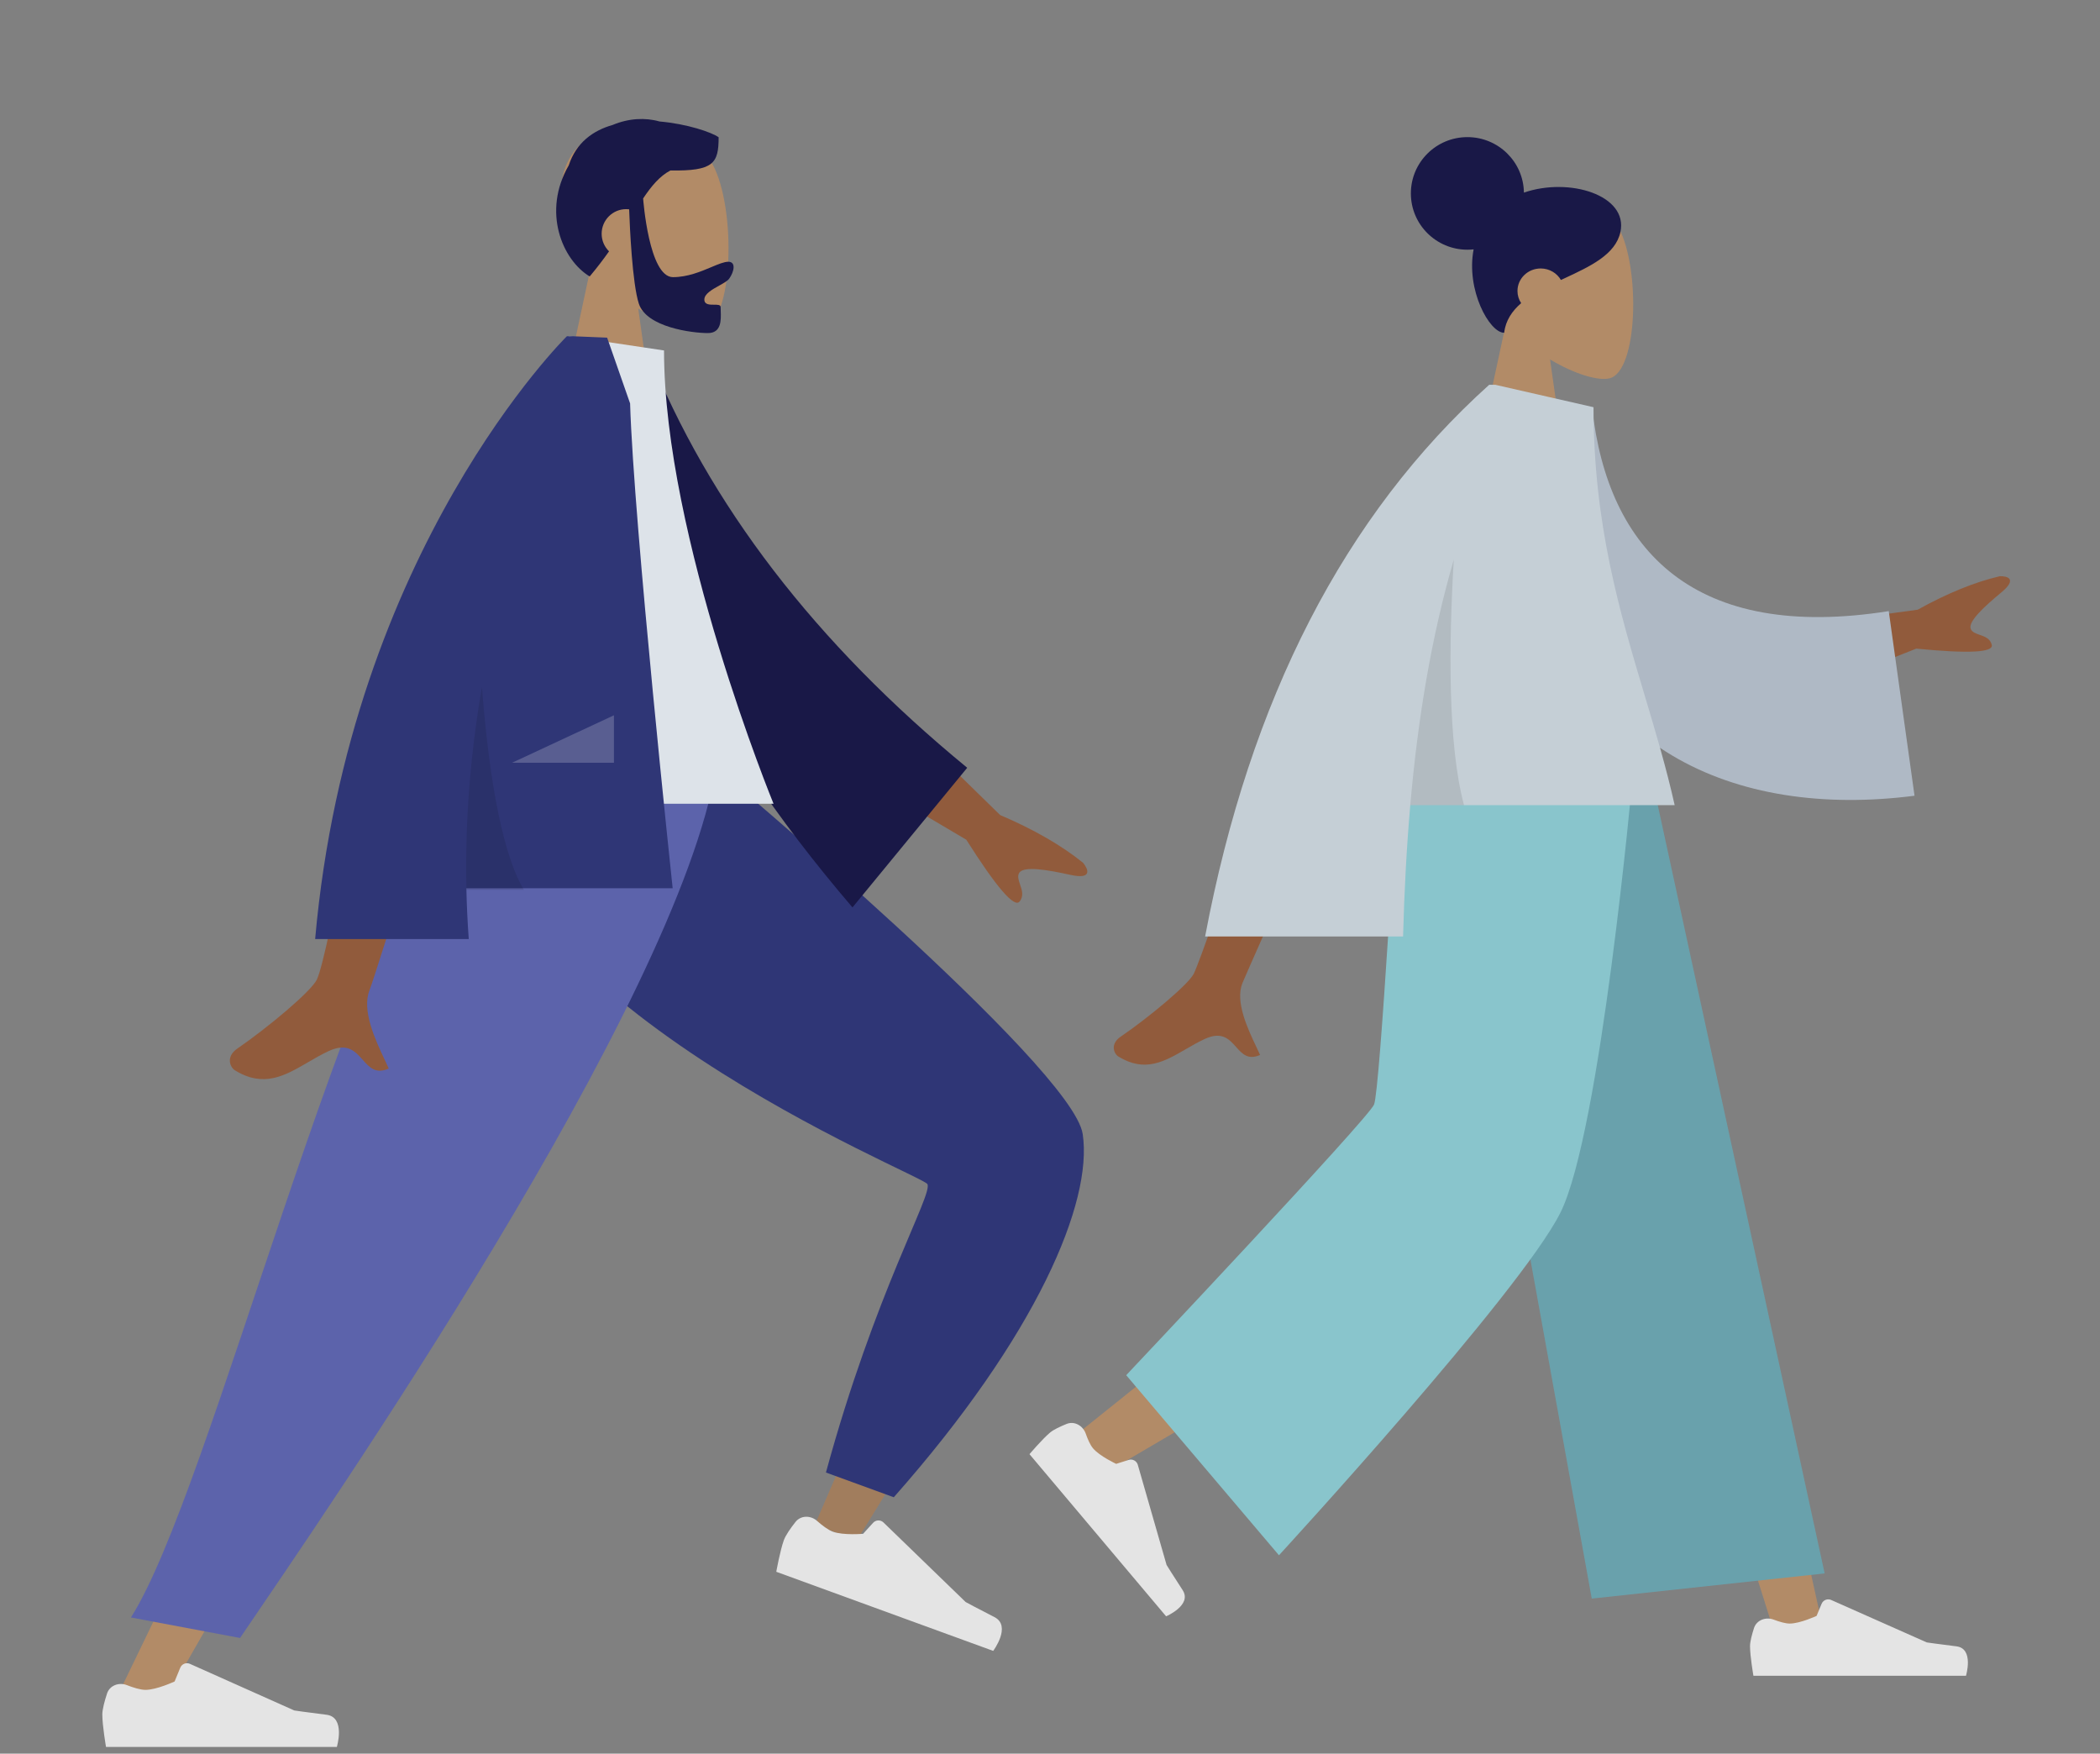 <svg width="291" height="243" viewBox="0 0 291 243" fill="none" xmlns="http://www.w3.org/2000/svg">
<rect x="0" y="0" width="291" height="243" fill="#808080" stroke="none"/>
<path fill-rule="evenodd" clip-rule="evenodd" d="M88.439 42.755C92.111 44.973 95.72 46.045 97.414 45.608C101.661 44.511 102.052 28.942 98.765 22.805C95.479 16.668 78.583 13.992 77.732 26.153C77.436 30.373 79.205 34.14 81.818 37.213L77.132 59.095H90.744L88.439 42.755Z" fill="#B28B67"/>
<path fill-rule="evenodd" clip-rule="evenodd" d="M89.119 27.496C90.296 25.739 91.427 24.4 92.897 23.622C98.881 23.716 99.582 22.642 99.582 19.019C98.615 18.326 95.205 17.159 91.386 16.831C89.438 16.273 87.13 16.378 84.906 17.309C82.162 18.09 79.838 19.77 78.811 22.916C75.097 29.337 77.916 36.021 81.715 38.305C82.726 37.104 83.609 35.941 84.396 34.828C83.763 34.209 83.371 33.345 83.371 32.389C83.371 30.506 84.894 28.979 86.774 28.979C86.912 28.979 87.048 28.988 87.182 29.004C87.266 31.358 87.615 39.322 88.529 42.089C89.606 45.351 95.895 46.152 98.089 46.152C99.984 46.152 99.919 44.354 99.873 43.066C99.866 42.881 99.86 42.706 99.86 42.548C99.86 42.219 99.433 42.22 98.95 42.221C98.323 42.222 97.603 42.224 97.603 41.503C97.603 40.718 98.686 40.115 99.655 39.576C100.26 39.24 100.821 38.928 101.046 38.612C101.757 37.615 101.996 36.27 100.924 36.27C100.338 36.27 99.533 36.609 98.565 37.016C97.104 37.631 95.271 38.403 93.254 38.403C89.921 38.403 89.129 27.631 89.119 27.496Z" fill="#191847"/>
<path fill-rule="evenodd" clip-rule="evenodd" d="M66.154 106.258C67.177 120.241 133.057 161.411 133.441 162.567C133.697 163.337 112.935 211.253 112.935 211.253L118.694 213.495C118.694 213.495 150.54 162.748 148.904 157.341C146.562 149.599 97.789 106.406 97.789 106.406L66.154 106.258Z" fill="#B28B67"/>
<path fill-rule="evenodd" clip-rule="evenodd" d="M66.154 106.258C67.177 120.241 133.057 161.411 133.441 162.567C133.697 163.337 112.935 211.253 112.935 211.253L118.694 213.495C118.694 213.495 150.54 162.748 148.904 157.341C146.562 149.599 97.789 106.406 97.789 106.406L66.154 106.258Z" fill="black" fill-opacity="0.1"/>
<path fill-rule="evenodd" clip-rule="evenodd" d="M114.451 204.039L123.853 207.468C143.679 185.056 151.45 166.564 150.033 157.142C148.616 147.72 99.095 106.292 99.095 106.292L65.48 106.292C66.627 138.676 127.689 162.69 128.506 164.07C129.323 165.45 121.285 178.966 114.451 204.039Z" fill="#2F3676"/>
<path fill-rule="evenodd" clip-rule="evenodd" d="M113.205 210.733C112.325 209.958 110.964 209.961 110.239 210.882C109.575 211.725 108.873 212.714 108.622 213.405C108.097 214.849 107.571 217.795 107.571 217.795C109.243 218.405 137.63 228.756 137.63 228.756C137.63 228.756 140.211 225.303 137.799 224.073C135.387 222.843 133.808 221.984 133.808 221.984L122.425 210.96C122.019 210.568 121.371 210.588 120.991 211.004L119.6 212.53C119.6 212.53 116.866 212.77 115.405 212.237C114.747 211.997 113.918 211.36 113.205 210.733Z" fill="#E4E4E4"/>
<path fill-rule="evenodd" clip-rule="evenodd" d="M73.729 106.258L44.382 176.846L15.537 236.523H22.343L96.797 106.258H73.729Z" fill="#B28B67"/>
<path fill-rule="evenodd" clip-rule="evenodd" d="M17.575 233.496C16.483 233.07 15.204 233.539 14.837 234.652C14.501 235.672 14.179 236.842 14.179 237.577C14.179 239.114 14.69 242.063 14.69 242.063C16.47 242.063 46.678 242.063 46.678 242.063C46.678 242.063 47.925 237.933 45.239 237.604C42.552 237.274 40.775 237.009 40.775 237.009L26.315 230.55C25.8 230.32 25.197 230.561 24.982 231.083L24.196 232.993C24.196 232.993 21.709 234.156 20.155 234.156C19.454 234.156 18.458 233.842 17.575 233.496Z" fill="#E4E4E4"/>
<path fill-rule="evenodd" clip-rule="evenodd" d="M18.142 224.126L33.264 226.967C44.956 209.745 93.886 139.13 99.251 106.258H65.587C47.672 130.021 29.287 206.619 18.142 224.126Z" fill="#5C63AB"/>
<path fill-rule="evenodd" clip-rule="evenodd" d="M138.595 112.939L122.529 97.236L117.193 106.486L133.9 116.355C138.089 122.966 140.549 125.823 141.281 124.925C141.898 124.168 141.615 123.338 141.354 122.573C141.152 121.978 140.962 121.422 141.222 120.971C141.816 119.942 145.17 120.531 148.329 121.227C151.488 121.923 150.758 120.368 150.086 119.556C147.1 117.142 143.27 114.936 138.595 112.939ZM43.896 135.753C45.558 132.375 51.218 99.45 51.218 99.45L63.07 99.497C63.07 99.497 52.093 135 51.218 137.172C50.081 139.994 52.012 144.094 53.321 146.874C53.524 147.304 53.711 147.703 53.87 148.06C52.054 148.875 51.181 147.89 50.262 146.853C49.223 145.68 48.123 144.44 45.535 145.647C44.535 146.113 43.589 146.664 42.665 147.202C39.472 149.062 36.538 150.77 32.548 148.303C31.916 147.912 31.222 146.439 32.897 145.289C37.07 142.422 43.084 137.405 43.896 135.753Z" fill="#915B3C"/>
<path fill-rule="evenodd" clip-rule="evenodd" d="M84.899 49.624L89.803 48.781C98.247 69.914 112.988 89.115 134.028 106.386L118.129 125.737C97.092 101.146 84.125 75.775 84.899 49.624Z" fill="#191847"/>
<path fill-rule="evenodd" clip-rule="evenodd" d="M63.521 111.372H107.191C107.191 111.372 92.015 74.402 92.015 48.561L78.842 46.594C68.489 63.276 65.565 83.815 63.521 111.372Z" fill="#DDE3E9"/>
<path fill-rule="evenodd" clip-rule="evenodd" d="M43.67 130.123C48.446 76.14 78.552 46.594 78.552 46.594L78.563 46.604C78.565 46.6 78.566 46.597 78.568 46.594H79.428C80.971 46.648 84.129 46.786 84.129 46.786L87.313 55.9C87.818 72.568 93.212 123.08 93.212 123.08H64.626C64.675 125.396 64.783 127.745 64.956 130.123H43.67Z" fill="#2F3676"/>
<path fill-rule="evenodd" clip-rule="evenodd" d="M64.631 123.304C64.403 113.219 65.296 103.748 66.786 95.178C67.565 105.348 69.194 117.584 72.595 123.304H64.631Z" fill="black" fill-opacity="0.1"/>
<path fill-rule="evenodd" clip-rule="evenodd" d="M70.957 105.689L85.072 99.115V105.689H70.957Z" fill="white" fill-opacity="0.2"/>
<path fill-rule="evenodd" clip-rule="evenodd" d="M214.794 49.808C218.175 51.837 221.498 52.818 223.058 52.418C226.968 51.414 227.328 37.167 224.302 31.55C221.276 25.933 205.72 23.485 204.935 34.614C204.663 38.476 206.292 41.923 208.698 44.735L204.384 64.761H216.916L214.794 49.808Z" fill="#B28B67"/>
<path fill-rule="evenodd" clip-rule="evenodd" d="M204.203 34.553C203.919 34.584 203.631 34.6 203.339 34.6C199.013 34.6 195.506 31.108 195.506 26.8C195.506 22.492 199.013 19 203.339 19C207.628 19 211.112 22.432 211.171 26.689C217.467 24.517 225.638 27.055 224.544 32.146C223.873 35.27 220.372 36.9 216.798 38.563L216.793 38.566C216.629 38.642 216.464 38.719 216.3 38.795C215.749 37.844 214.699 37.2 213.494 37.2C211.719 37.2 210.279 38.597 210.279 40.321C210.279 40.941 210.466 41.52 210.788 42.005C209.53 43.096 208.642 44.407 208.427 46.109C206.399 46.109 203.121 40.179 204.203 34.553Z" fill="#191847"/>
<path fill-rule="evenodd" clip-rule="evenodd" d="M203.339 107.922L228.97 172.522L246.16 227.135H252.948L226.668 107.922L203.339 107.922Z" fill="#B28B67"/>
<path fill-rule="evenodd" clip-rule="evenodd" d="M198.178 107.922C197.905 130.623 193.925 161.186 193.289 162.601C192.653 164.016 149.384 198.591 149.384 198.591L154.059 203.573C154.059 203.573 205.113 173.929 207.476 169.976C209.838 166.022 217.53 129.64 223.705 107.922H198.178Z" fill="#B28B67"/>
<path fill-rule="evenodd" clip-rule="evenodd" d="M150.453 198.651C150.066 197.547 148.884 196.868 147.797 197.308C146.926 197.661 146 198.093 145.513 198.5C144.431 199.404 142.658 201.498 142.658 201.498C143.711 202.748 161.59 223.965 161.59 223.965C161.59 223.965 165.235 222.412 163.877 220.331C162.519 218.25 161.654 216.846 161.654 216.846L157.666 202.97C157.51 202.43 156.937 202.123 156.399 202.293L154.669 202.84C154.669 202.84 152.379 201.777 151.459 200.684C151.072 200.226 150.725 199.425 150.453 198.651Z" fill="#E4E4E4"/>
<path fill-rule="evenodd" clip-rule="evenodd" d="M245.785 224.425C244.692 224.012 243.417 224.477 243.056 225.588C242.767 226.481 242.504 227.467 242.504 228.1C242.504 229.507 242.975 232.205 242.975 232.205C244.613 232.205 272.428 232.205 272.428 232.205C272.428 232.205 273.576 228.426 271.102 228.124C268.629 227.823 266.993 227.58 266.993 227.58L253.75 221.701C253.236 221.473 252.635 221.713 252.42 222.233L251.728 223.905C251.728 223.905 249.438 224.969 248.006 224.969C247.402 224.969 246.558 224.717 245.785 224.425Z" fill="#E4E4E4"/>
<path fill-rule="evenodd" clip-rule="evenodd" d="M220.572 221.51L252.846 218.022L228.927 107.922H200.02L220.572 221.51Z" fill="#69A1AC"/>
<path fill-rule="evenodd" clip-rule="evenodd" d="M156.059 190.553L177.229 215.506C177.229 215.506 210.676 179.129 216.228 168.034C221.781 156.939 226.211 107.922 226.211 107.922H193.667C193.667 107.922 191.247 151.045 190.405 153.051C189.562 155.058 156.059 190.553 156.059 190.553Z" fill="#89C5CC"/>
<path fill-rule="evenodd" clip-rule="evenodd" d="M265.733 84.483L245.115 87.283L248.814 96.482L265.544 89.877C272.755 90.585 276.242 90.415 276.004 89.365C275.804 88.481 275.038 88.213 274.332 87.967C273.782 87.776 273.269 87.597 273.088 87.148C272.677 86.125 275.021 84.003 277.331 82.085C279.641 80.168 278.091 79.815 277.116 79.843C273.652 80.652 269.857 82.198 265.733 84.483ZM165.427 134.915C166.957 131.824 180.347 92.036 180.347 92.036L191.782 92.078C191.782 92.078 172.974 134.226 172.168 136.214C171.122 138.796 172.899 142.549 174.105 145.093C174.291 145.486 174.464 145.851 174.61 146.178C172.938 146.923 172.135 146.023 171.288 145.073C170.331 144 169.319 142.865 166.936 143.969C166.015 144.396 165.144 144.9 164.293 145.393C161.353 147.094 158.652 148.658 154.978 146.4C154.396 146.042 153.757 144.695 155.299 143.642C159.142 141.018 164.678 136.427 165.427 134.915Z" fill="#915B3C"/>
<path fill-rule="evenodd" clip-rule="evenodd" d="M211.668 55.921L220.621 56.515C222.826 76.38 234.836 88.928 261.727 84.68L265.299 110.262C240.166 113.496 218.124 103.476 213.607 76.346C212.438 69.323 211.514 62.014 211.668 55.921Z" fill="#AFB9C5"/>
<path fill-rule="evenodd" clip-rule="evenodd" d="M166.995 129.763C173.211 96.827 186.331 71.347 206.355 53.321H207.215H207.244L207.251 53.329L220.816 56.423C220.816 72.649 224.441 84.774 227.926 96.43C229.431 101.464 230.91 106.41 232.06 111.562H195.425C194.909 117.465 194.592 123.532 194.426 129.763H166.995Z" fill="#C5CFD6"/>
<path fill-rule="evenodd" clip-rule="evenodd" d="M195.425 111.562C196.475 99.545 198.351 88.209 201.453 77.552C200.773 88.948 200.585 103.085 202.871 111.562H195.425Z" fill="black" fill-opacity="0.1"/>
</svg>
